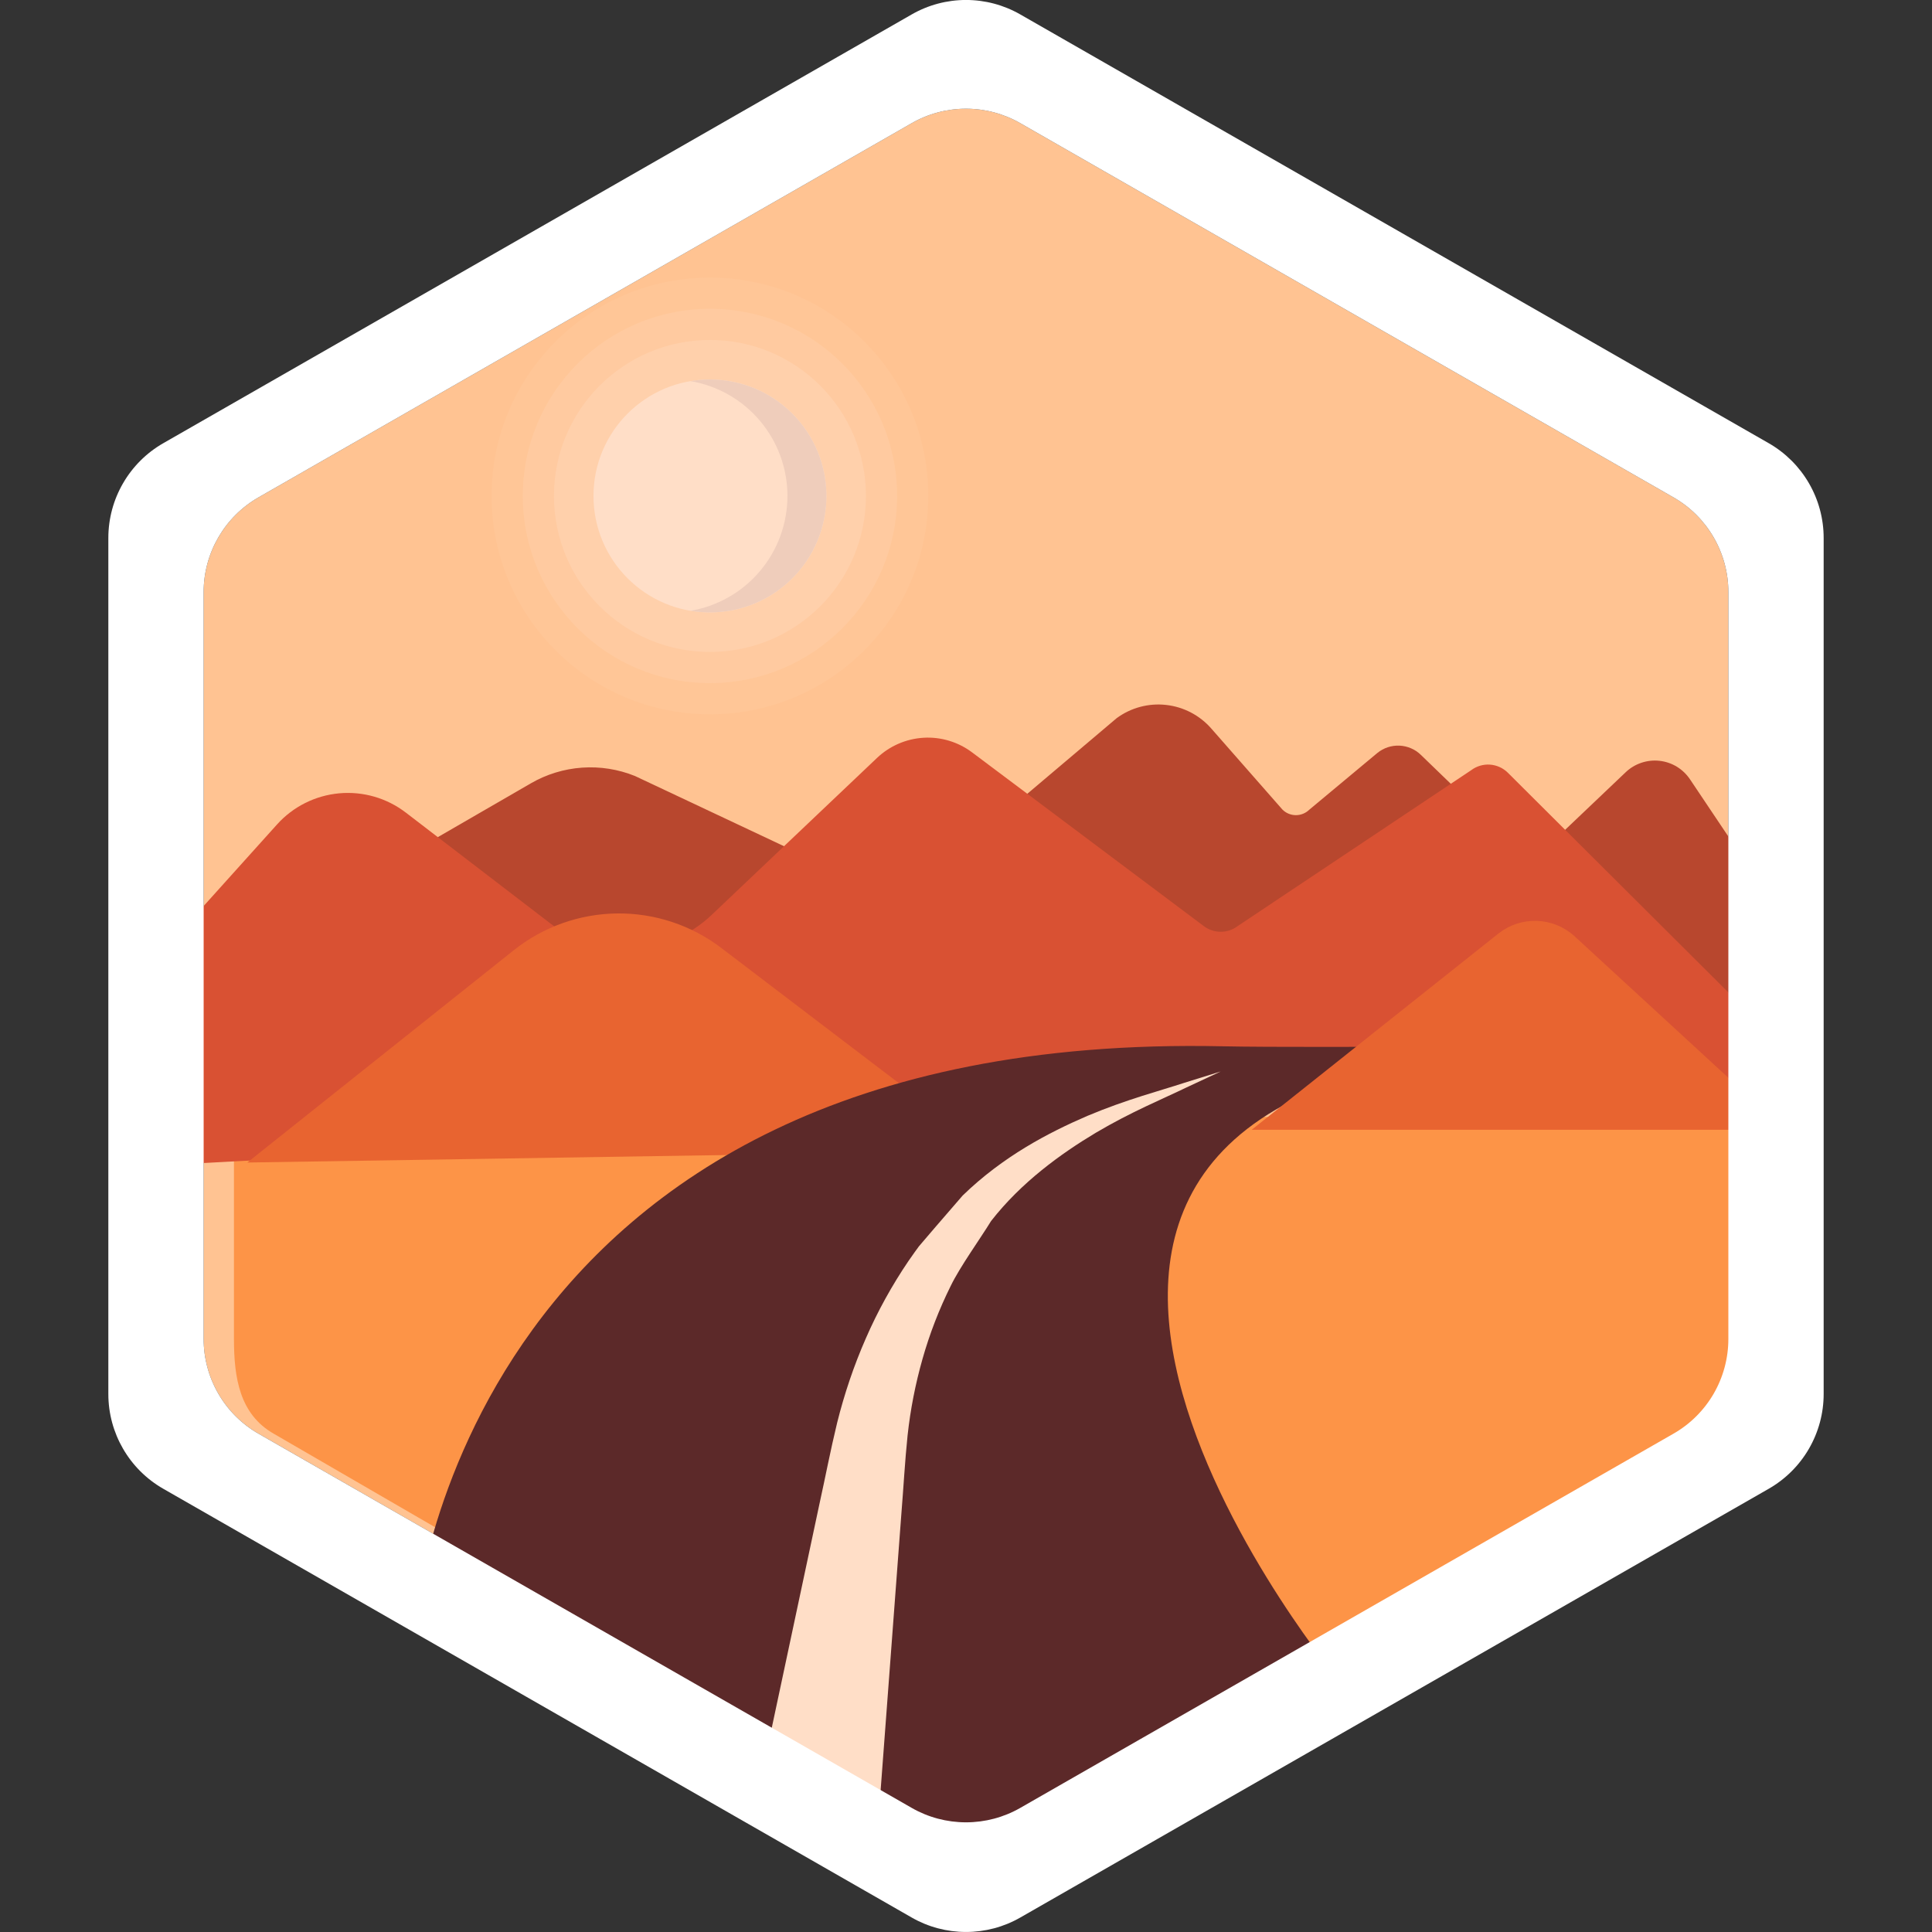 <svg width="64" height="64" viewBox="0 0 64 64" fill="none" xmlns="http://www.w3.org/2000/svg">
<rect x="0" y="0" width="64" height="64" fill="#333333" stroke="none"/>
<g clip-path="url(#clip0_2_78)">
<path d="M8.565 16.475L30.202 4.08C30.749 3.766 31.369 3.601 32 3.601C32.631 3.601 33.251 3.766 33.798 4.08L55.435 16.475C55.988 16.791 56.447 17.248 56.766 17.799C57.086 18.351 57.254 18.976 57.254 19.613V44.355C57.254 44.992 57.086 45.618 56.767 46.169C56.447 46.72 55.988 47.176 55.435 47.493L33.798 59.889C33.251 60.203 32.631 60.367 32 60.367C31.369 60.367 30.749 60.203 30.202 59.889L8.565 47.494C8.012 47.178 7.553 46.721 7.234 46.17C6.914 45.618 6.746 44.993 6.746 44.356V19.613C6.746 18.317 7.44 17.119 8.565 16.475Z" fill="#FFC392"/>
<path d="M57.75 44.355V37H7.75V44.355C7.75 45.652 7.942 46.849 9.067 47.493L30.453 59.888C31.567 60.526 32.81 60.526 33.923 59.888L55.745 47.493C56.871 46.849 57.75 45.652 57.75 44.355Z" fill="#FD9447"/>
<path d="M9.576 30.581L17.587 25.948C18.105 25.648 18.685 25.471 19.282 25.429C19.88 25.387 20.479 25.482 21.034 25.706L29.126 29.517C29.556 29.719 30.064 29.652 30.426 29.346L36.991 23.79C37.463 23.443 38.048 23.286 38.631 23.352C39.213 23.417 39.749 23.699 40.133 24.142L42.482 26.818C42.6 26.936 42.759 27.002 42.925 27.003C43.092 27.004 43.252 26.939 43.371 26.823L45.628 24.942C45.835 24.774 46.096 24.688 46.362 24.7C46.627 24.713 46.88 24.822 47.07 25.008L50.063 27.9C50.492 28.231 51.098 28.2 51.491 27.827L53.854 25.58C54.002 25.439 54.179 25.333 54.372 25.268C54.565 25.203 54.77 25.18 54.973 25.203C55.176 25.225 55.371 25.291 55.546 25.397C55.72 25.503 55.869 25.646 55.983 25.815L59.127 30.505V36.34L7.858 35.958L9.576 30.581Z" fill="#B8472E"/>
<path d="M5.807 37.773L5.415 32.046C5.387 31.904 5.393 31.758 5.432 31.619C5.47 31.48 5.54 31.352 5.637 31.245L9.177 27.311C9.708 26.721 10.442 26.353 11.233 26.28C12.024 26.207 12.813 26.435 13.443 26.918L18.23 30.589C19.008 31.186 19.974 31.486 20.954 31.434C21.933 31.383 22.863 30.983 23.574 30.308L29.054 25.106C29.473 24.709 30.018 24.473 30.594 24.439C31.17 24.405 31.739 24.577 32.201 24.923L39.88 30.68C40.041 30.801 40.237 30.866 40.438 30.866C40.639 30.866 40.835 30.801 40.996 30.68L48.736 25.513C48.914 25.38 49.133 25.314 49.355 25.329C49.577 25.344 49.786 25.437 49.945 25.593L60.057 35.668L6.773 38.525C6.548 38.537 6.327 38.468 6.149 38.33C5.972 38.192 5.85 37.994 5.807 37.773Z" fill="#D95133"/>
<path d="M8.193 38.51L17.02 31.477C17.994 30.701 19.198 30.273 20.443 30.259C21.688 30.245 22.901 30.647 23.892 31.401L32.724 38.125L8.193 38.51Z" fill="#E86430"/>
<path d="M13.733 53.831L30.111 60.499C31.832 61.2 33.947 61.2 35.669 60.499L44.156 55.419C44.156 55.419 27.595 35.13 52.104 34.667C55.043 34.611 43.449 34.724 40.51 34.66C15.242 34.11 13.733 53.831 13.733 53.831Z" fill="#5C2929"/>
<path d="M41.464 37.425L49.645 30.918C50.005 30.636 50.454 30.489 50.911 30.505C51.369 30.521 51.806 30.697 52.147 31.003L59.126 37.425H41.464Z" fill="#E86430"/>
<path opacity="0.1" d="M23.518 23.663C27.513 23.663 30.752 20.424 30.752 16.429C30.752 12.434 27.513 9.195 23.518 9.195C19.523 9.195 16.284 12.434 16.284 16.429C16.284 20.424 19.523 23.663 23.518 23.663Z" fill="#FFDEC7"/>
<path opacity="0.2" d="M23.518 22.629C26.942 22.629 29.718 19.853 29.718 16.429C29.718 13.005 26.942 10.229 23.518 10.229C20.094 10.229 17.318 13.005 17.318 16.429C17.318 19.853 20.094 22.629 23.518 22.629Z" fill="#FFDEC7"/>
<path opacity="0.3" d="M23.518 21.596C26.372 21.596 28.685 19.283 28.685 16.429C28.685 13.575 26.372 11.262 23.518 11.262C20.664 11.262 18.351 13.575 18.351 16.429C18.351 19.283 20.664 21.596 23.518 21.596Z" fill="#FFDEC7"/>
<path d="M23.518 20.287C25.649 20.287 27.376 18.56 27.376 16.429C27.376 14.298 25.649 12.571 23.518 12.571C21.387 12.571 19.66 14.298 19.66 16.429C19.66 18.56 21.387 20.287 23.518 20.287Z" fill="#FFDEC7"/>
<path d="M23.518 12.571C23.299 12.571 23.084 12.59 22.875 12.625C23.773 12.778 24.588 13.244 25.175 13.94C25.763 14.637 26.085 15.518 26.085 16.429C26.085 17.34 25.763 18.221 25.175 18.918C24.588 19.614 23.773 20.08 22.875 20.233C23.401 20.322 23.941 20.301 24.458 20.171C24.976 20.041 25.461 19.805 25.883 19.477C26.305 19.15 26.654 18.739 26.909 18.27C27.163 17.801 27.318 17.284 27.363 16.752C27.407 16.22 27.341 15.684 27.168 15.179C26.995 14.674 26.719 14.21 26.358 13.818C25.997 13.425 25.558 13.111 25.069 12.896C24.58 12.682 24.052 12.571 23.518 12.571Z" fill="#EFCDBB"/>
<path d="M25.198 58.963L26.163 54.432L27.152 49.788C27.34 48.94 27.504 48.069 27.732 47.128C27.97 46.175 28.284 45.242 28.681 44.337C29.074 43.434 29.553 42.57 30.094 41.773L30.301 41.478L30.44 41.287L30.55 41.158L30.988 40.646L31.889 39.604C33.228 38.304 34.726 37.524 36.021 36.965C37.329 36.414 38.453 36.127 39.221 35.873L40.437 35.494L39.283 36.033C38.554 36.388 37.475 36.828 36.302 37.523C35.139 38.219 33.827 39.169 32.831 40.448C32.455 41.06 31.805 41.956 31.492 42.601C31.107 43.377 30.794 44.187 30.558 45.021C30.323 45.848 30.158 46.694 30.065 47.549C29.976 48.4 29.928 49.309 29.857 50.174L29.502 54.909L29.155 59.528L25.198 58.963Z" fill="#FFDEC7"/>
<path d="M58.592 14.682L33.798 0.478C33.251 0.164 32.631 -0.001 32 -0.001C31.369 -0.001 30.749 0.164 30.202 0.478L5.408 14.682C4.855 14.999 4.396 15.456 4.077 16.007C3.757 16.558 3.589 17.183 3.589 17.82V46.179C3.589 47.475 4.283 48.673 5.408 49.317L30.202 63.521C30.749 63.835 31.369 63.999 32 63.999C32.631 63.999 33.251 63.835 33.798 63.521L58.592 49.317C59.145 49 59.604 48.543 59.923 47.992C60.242 47.441 60.411 46.816 60.411 46.179V17.821C60.411 17.184 60.243 16.558 59.923 16.007C59.604 15.456 59.145 14.999 58.592 14.682ZM57.254 44.355C57.254 44.992 57.086 45.618 56.767 46.169C56.447 46.72 55.988 47.177 55.435 47.493L33.798 59.889C33.251 60.203 32.631 60.367 32 60.367C31.369 60.367 30.749 60.203 30.202 59.889L26.237 57.617L8.565 47.494C8.012 47.178 7.553 46.721 7.234 46.17C6.914 45.618 6.746 44.993 6.746 44.356V19.613C6.746 18.317 7.44 17.119 8.565 16.475L30.202 4.08C30.749 3.766 31.369 3.601 32 3.601C32.631 3.601 33.251 3.766 33.798 4.08L55.435 16.475C55.988 16.791 56.447 17.248 56.766 17.799C57.086 18.351 57.254 18.976 57.254 19.613V44.355Z" fill="white"/>
</g>
<defs>
<clipPath id="clip0_2_78">
<rect width="64" height="64" fill="white"/>
</clipPath>
</defs>
</svg>

